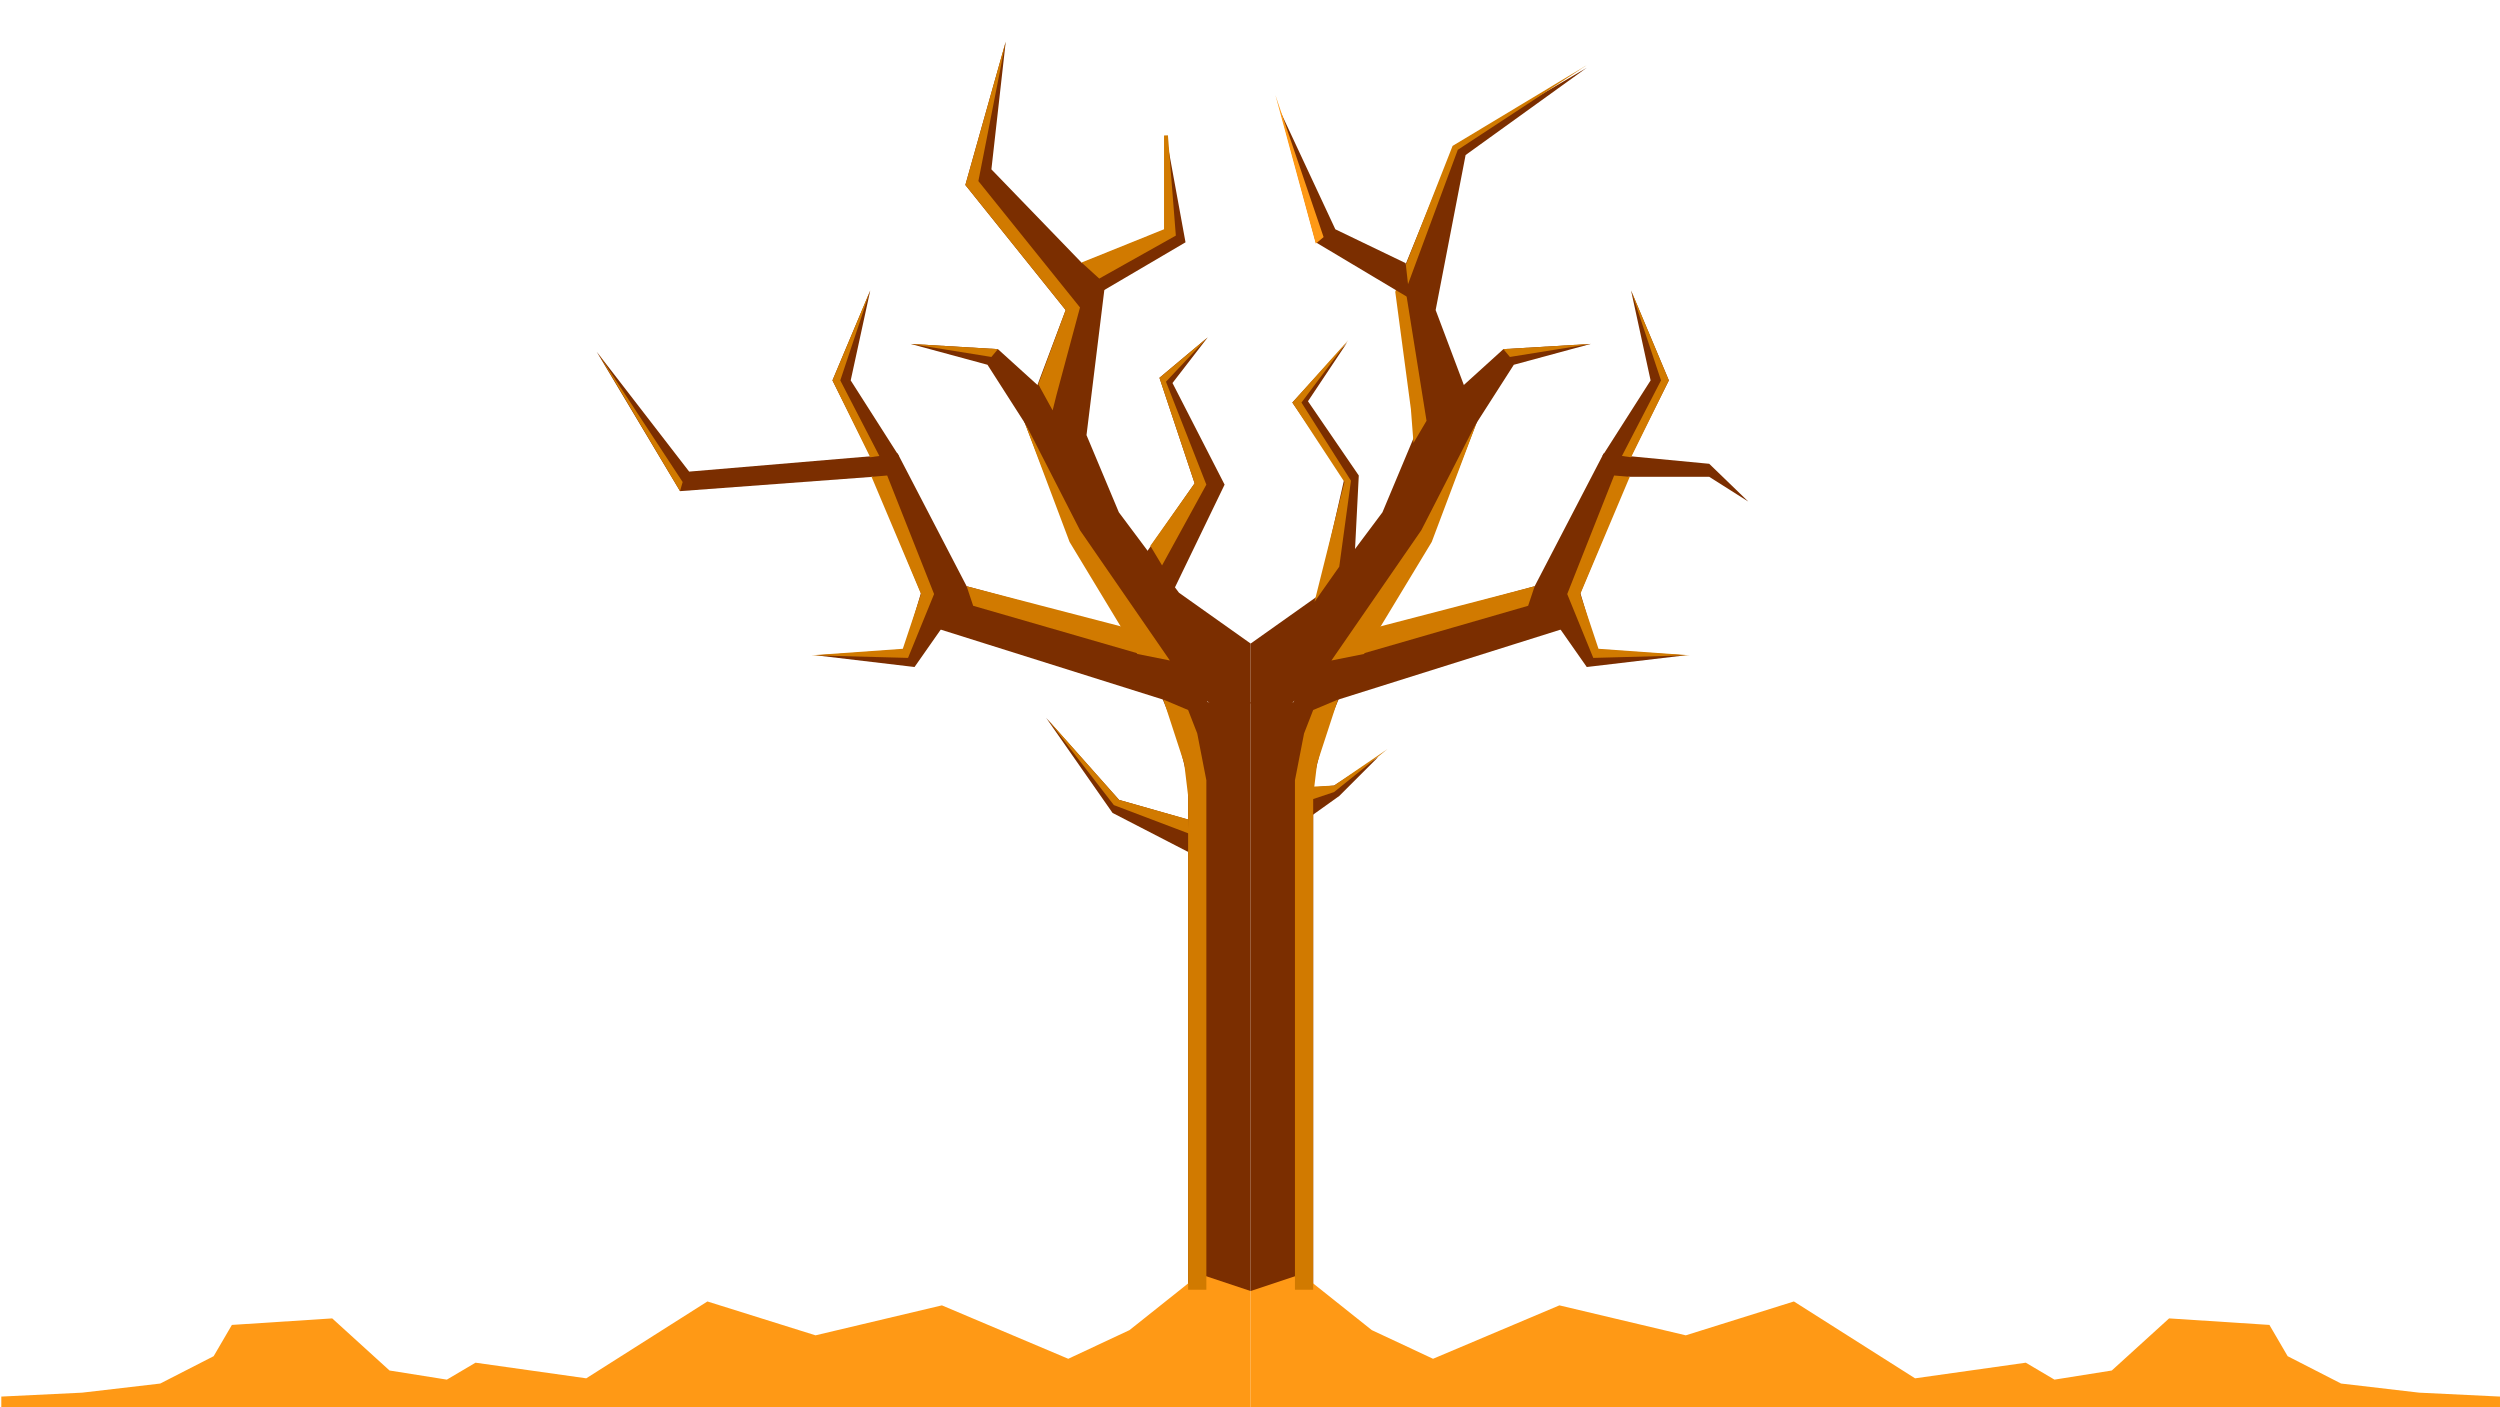 <svg xmlns="http://www.w3.org/2000/svg" width="1919" height="1080" viewBox="0 0 1919 1080">
<defs>
    <style>
      .cls-1, .cls-2 {
        fill: #7b2e00;
      }

      .cls-2, .cls-3, .cls-4, .cls-5, .cls-6 {
        fill-rule: evenodd;
      }

      .cls-3, .cls-6 {
        fill: #d17a00;
      }

      .cls-4 {
        fill: #ff9915;
      }

      .cls-5 {
        fill: #8dc63f;
      }

      .cls-6 {
        stroke: #d17a00;
        stroke-width: 3px;
      }
    </style>
  </defs>
  <rect class="cls-1" x="912" y="539" width="48" height="452"/>
  <path class="cls-2" d="M915,544L718,482,670,366,522,377,458,270l71,92,142-12,18-2,53,102,165,45,29-1Z"/>
  <path class="cls-3" d="M459,271l63,106,2-7Z"/>
  <path class="cls-2" d="M916,656l-62-32-51-73,56,63,56,16Z"/>
  <path class="cls-2" d="M920,632l-17-70-15-36,32-8,12,36Z"/>
  <path class="cls-2" d="M871,496l58,44h31V494l-55-39-46.169-61.753L834,334l14-114-87-90,11-98L741,142l77,96-32,85,36.352,93.235Z"/>
  <path class="cls-3" d="M786,323l43,84,69,100-25-5-52-86Z"/>
  <path id="Shape_5_copy" data-name="Shape 5 copy" class="cls-3" d="M797,295l21-57-77-96L772,32,751,139l78,97-18,67-3,12Z"/>
  <path class="cls-2" d="M690,350l-37-58,15-69-29,69,31,62Z"/>
  <path class="cls-4" d="M921,978l-54,43-47,22-97-41-97,23-83-26-93,59-85-12-22,13-44-7-44-40-77,5-14,24-41,21-60,7-62,3v23l959,10V991Z"/>
  <path class="cls-5" d="M1091,1121"/>
  <path id="Shape_3_copy" data-name="Shape 3 copy" class="cls-3" d="M675,350l-30-58,23-69-29,69,29,59Z"/>
  <path class="cls-2" d="M790,330l-32-50-59-16,67,4,32,29Z"/>
  <path id="Shape_6_copy" data-name="Shape 6 copy" class="cls-3" d="M766,268l-67-4,62,10Z"/>
  <path class="cls-2" d="M847,223l63-37-15-82v72l-67,27Z"/>
  <path class="cls-6" d="M895,104v73l-62,25,11,10,57-32Z"/>
  <path class="cls-2" d="M897,461l43-89-40-78,27-35-37,31,27,81-37,53Z"/>
  <path id="Shape_8_copy" data-name="Shape 8 copy" class="cls-3" d="M892,434l34-62-31-79,32-34-37,31,27,81-34,48Z"/>
  <path class="cls-2" d="M723,482l-21,30-76-9,68-4,13-44Z"/>
  <path class="cls-3" d="M669,366l38,90-14,42-70,5,74,2,20-49-36-91Z"/>
  <path class="cls-3" d="M742,450l5,15,128,37-10-20Z"/>
  <path class="cls-3" d="M893,537l19,8,7,18,7,36V990H912V611l-3-25Z"/>
  <path class="cls-3" d="M804,552l55,62,53,15,1,11-58-22Z"/>
  <path id="Rectangle_1_copy" data-name="Rectangle 1 copy" class="cls-2" d="M1008,539H960V991h48V539Z"/>
  <path id="Shape_1_copy" data-name="Shape 1 copy" class="cls-2" d="M1005,544l197-62,48-116h62l30,19-30-29-63-6-18-2-53,102-165,45-29-1Z"/>
  <path id="Shape_2_copy" data-name="Shape 2 copy" class="cls-2" d="M1000,631l28-20,30-30-34,22-23,2Z"/>
  <path id="Shape_4_copy" data-name="Shape 4 copy" class="cls-2" d="M1000,632l17-70,15-36-32-8-12,36Z"/>
  <path id="Shape_5_copy_2" data-name="Shape 5 copy 2" class="cls-2" d="M1049,496l-58,44H960V494l55-39,46.17-61.753L1086,334l-14-114,44-108,102-60-93,67-23,119,32,85-36.35,93.235Z"/>
  <path id="Shape_16_copy" data-name="Shape 16 copy" class="cls-3" d="M1134,323l-43,84-69,100,25-5,52-86Z"/>
  <path id="Shape_5_copy_3" data-name="Shape 5 copy 3" class="cls-3" d="M1095,323l-16-100,40-108,99-65-103,62-44,112,12,90,2,26Z"/>
  <path id="Shape_3_copy_2" data-name="Shape 3 copy 2" class="cls-2" d="M1230,350l37-58-15-69,29,69-31,62Z"/>
  <path id="Shape_17_copy" data-name="Shape 17 copy" class="cls-4" d="M999,978l54,43,47,22,97-41,97,23,83-26,93,59,85-12,22,13,44-7,44-40,77,5,14,24,41,21,60,7,62,3v23l-959,10V991Z"/>
  <path id="Shape_18_copy" data-name="Shape 18 copy" class="cls-5" d="M829,1121"/>
  <path id="Shape_3_copy_3" data-name="Shape 3 copy 3" class="cls-3" d="M1245,350l30-58-23-69,29,69-29,59Z"/>
  <path id="Shape_6_copy_2" data-name="Shape 6 copy 2" class="cls-2" d="M1130,330l32-50,59-16-67,4-32,29Z"/>
  <path id="Shape_6_copy_3" data-name="Shape 6 copy 3" class="cls-3" d="M1154,268l67-4-62,10Z"/>
  <path id="Shape_7_copy" data-name="Shape 7 copy" class="cls-2" d="M1082,229l-72-43L983,86l42,90,54,26Z"/>
  <path id="Shape_8_copy_2" data-name="Shape 8 copy 2" class="cls-2" d="M1010,464l22-97-40-58,42-46-30,45,39,57-3,59Z"/>
  <path id="Shape_8_copy_3" data-name="Shape 8 copy 3" class="cls-3" d="M1009,462l23-92-40-61,43-48-36,48,38,60-9,66Z"/>
  <path id="Shape_9_copy" data-name="Shape 9 copy" class="cls-2" d="M1197,482l21,30,76-9-68-4-13-44Z"/>
  <path id="Shape_12_copy" data-name="Shape 12 copy" class="cls-3" d="M1251,366l-38,90,14,42,70,5-74,2-20-49,36-91Z"/>
  <path id="Shape_13_copy" data-name="Shape 13 copy" class="cls-3" d="M1178,450l-5,15-128,37,10-20Z"/>
  <path id="Shape_14_copy" data-name="Shape 14 copy" class="cls-3" d="M1027,537l-19,8-7,18-7,36V990h14V611l3-25Z"/>
  <path id="Shape_15_copy" data-name="Shape 15 copy" class="cls-3" d="M1065,575l-41,28-20,1-1,11,21-7Z"/>
  <path class="cls-4" d="M979,73l31,114,6-5Z"/>
</svg>
